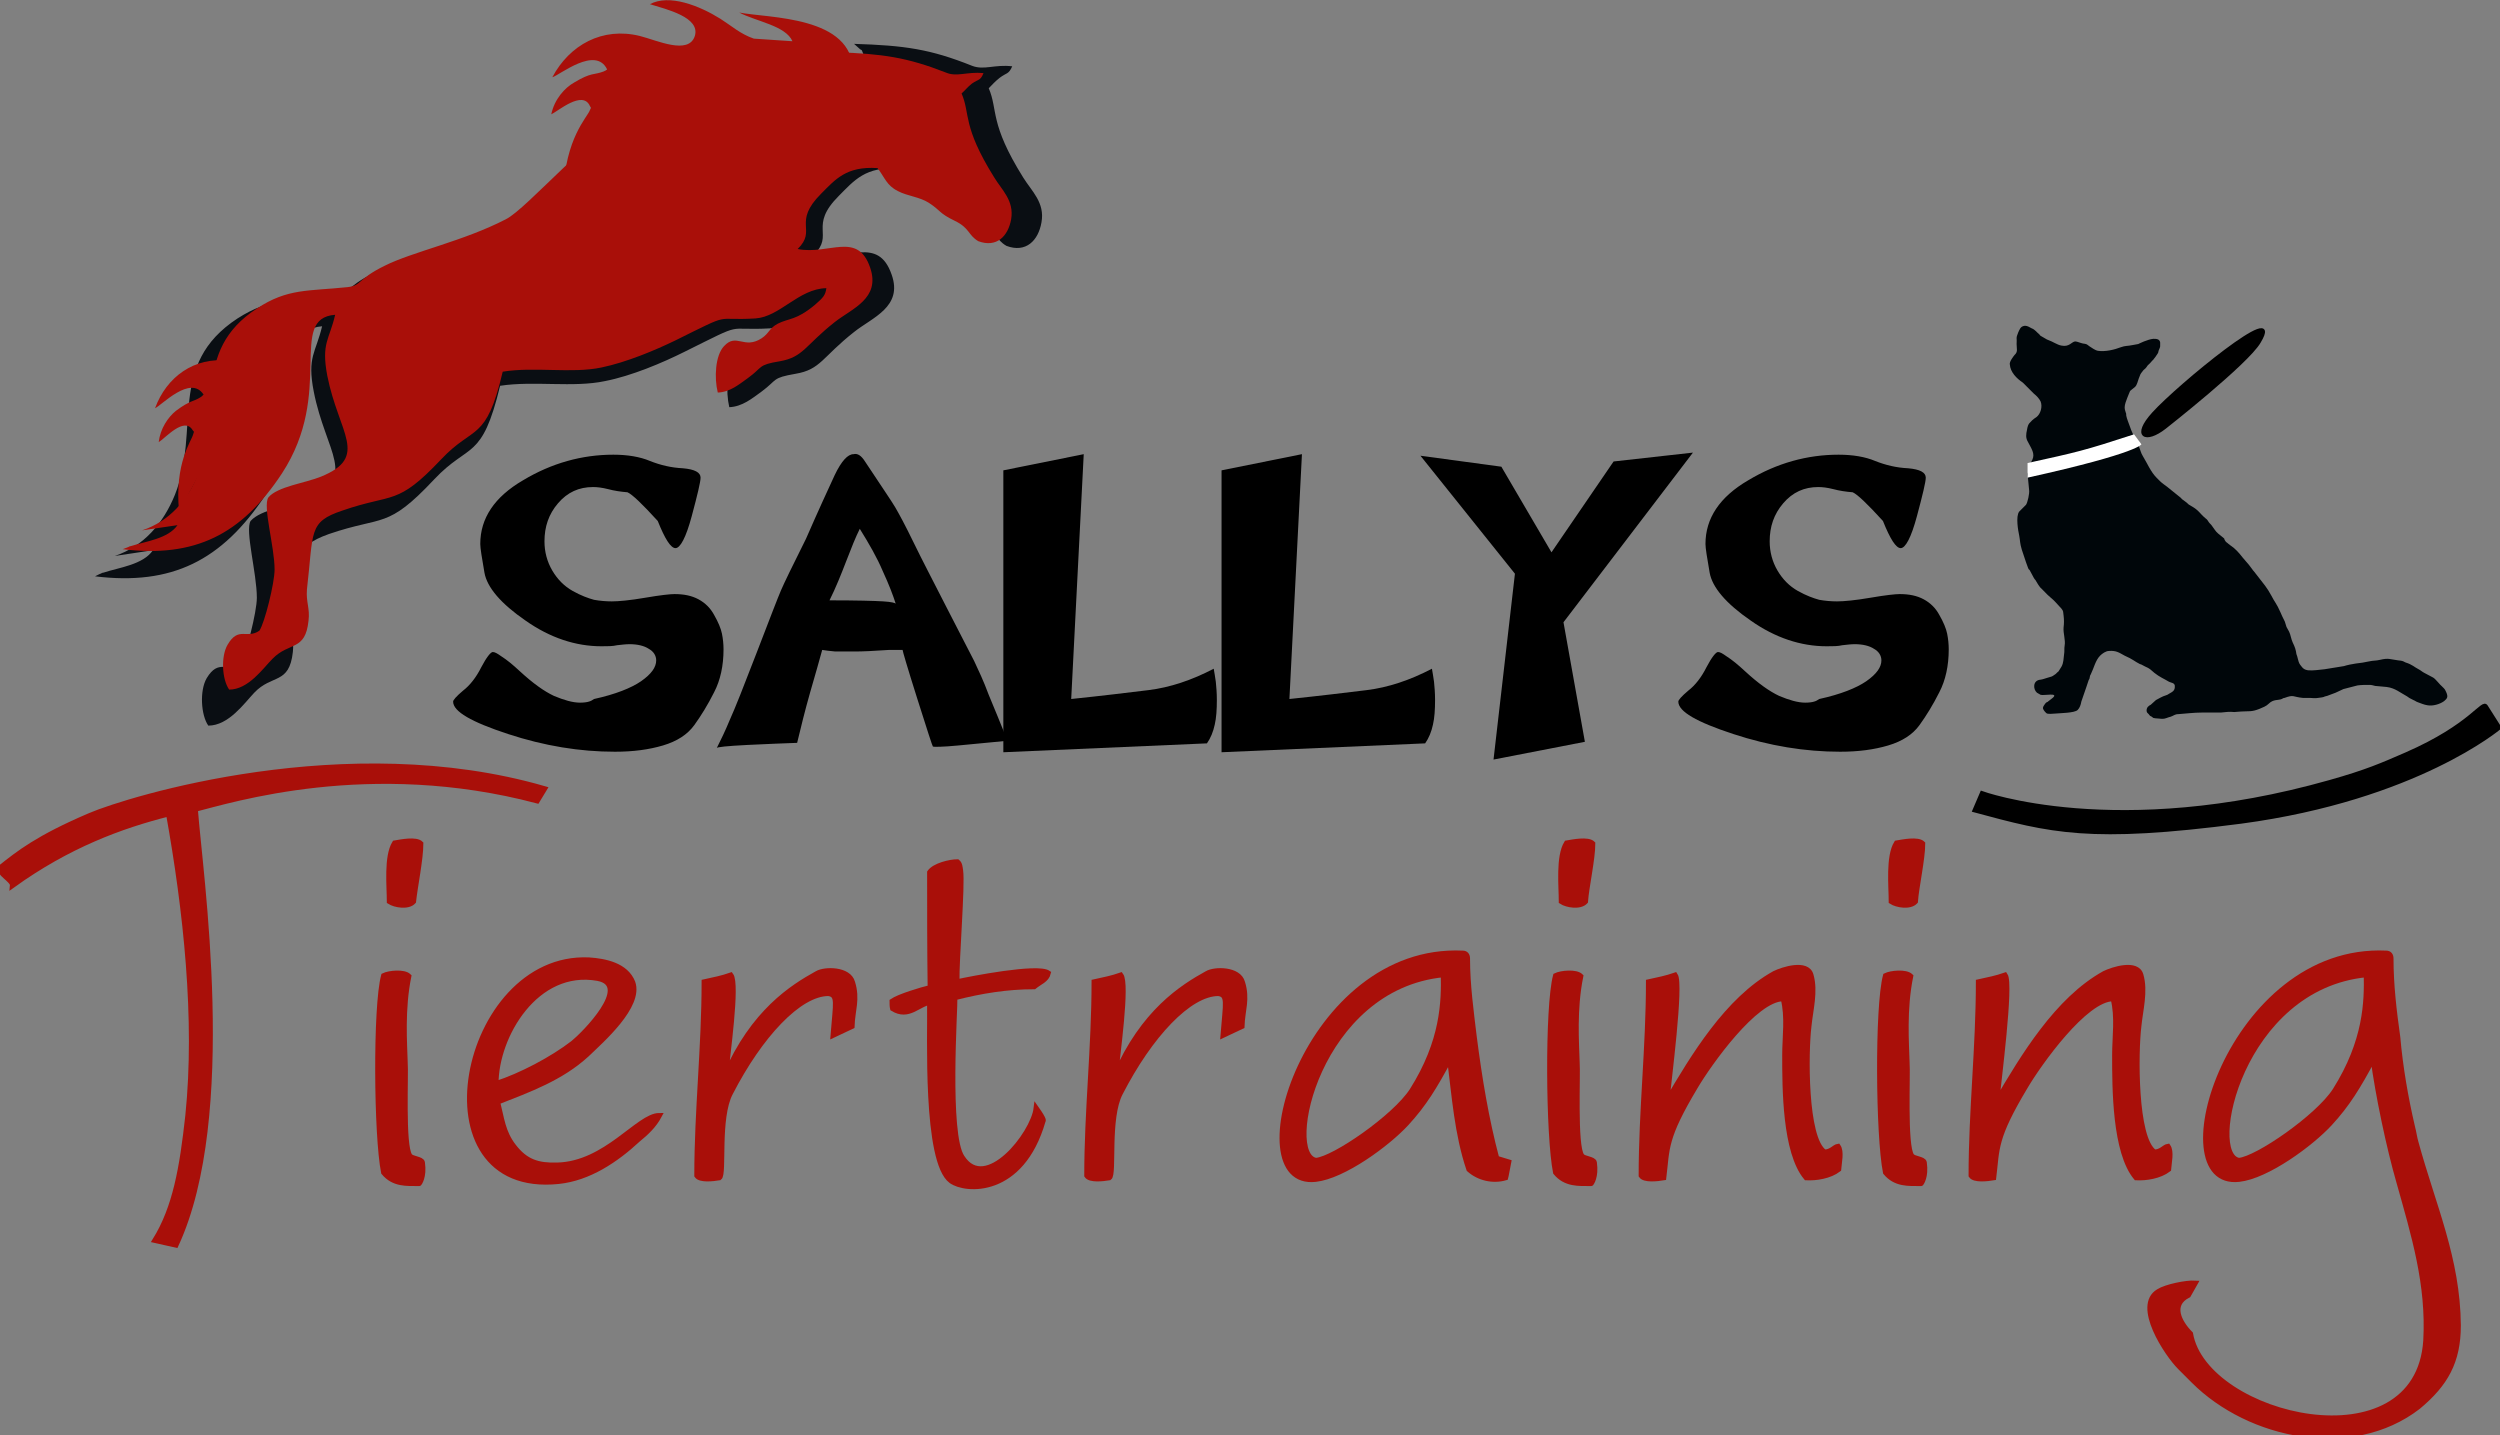 <?xml version="1.0" encoding="utf-8"?>
<!-- Generator: Adobe Illustrator 26.3.1, SVG Export Plug-In . SVG Version: 6.00 Build 0)  -->
<svg version="1.1" id="Ebene_1" xmlns="http://www.w3.org/2000/svg" xmlns:xlink="http://www.w3.org/1999/xlink" x="0px" y="0px"
	 viewBox="0 0 478.9 274.9" style="enable-background:new 0 0 478.9 274.9;" xml:space="preserve">
<rect x="0" y="0" width="478.9" height="274.9" fill="#808080" stroke="none"/>
<style type="text/css">
	.st0{fill:#FFFFFF;}
	.st1{fill:#A90F09;}
	.st2{fill:none;stroke:#A90F09;stroke-width:1;stroke-miterlimit:22.926;}
	.st3{fill-rule:evenodd;clip-rule:evenodd;}
	.st4{fill:none;stroke:#000000;stroke-width:0.567;stroke-miterlimit:22.926;}
	.st5{fill-rule:evenodd;clip-rule:evenodd;fill:#0A0E13;}
	.st6{fill-rule:evenodd;clip-rule:evenodd;fill:#A90F09;}
	.st7{fill-rule:evenodd;clip-rule:evenodd;fill:#00060A;}
	.st8{fill-rule:evenodd;clip-rule:evenodd;fill:#FFFFFF;}
</style>
<rect x="810" y="176.9" class="st0" width="825" height="463.5"/>
<path d="M99.6,128.6c2.5,2.3,4.6,3.8,6.5,4.7c1.9,0.8,3.6,1.3,5,1.3c0.8,0,1.4-0.1,1.7-0.2c0.4-0.1,0.7-0.3,1-0.5
	c4.1-0.9,7.1-2.1,9-3.4c2-1.4,2.9-2.7,2.9-4c0-0.9-0.5-1.7-1.4-2.2c-0.9-0.6-2.2-0.9-3.7-0.9c-0.7,0-1.5,0.1-2.4,0.2
	c-0.8,0.2-1.8,0.2-3,0.2c-4.9,0-9.8-1.6-14.5-4.9c-4.8-3.3-7.4-6.4-7.9-9.2c-0.5-2.9-0.8-4.7-0.8-5.5c0-4.9,2.7-9,8.2-12.2
	c5.5-3.3,11.3-4.9,17.3-4.9c2.7,0,5.1,0.4,7,1.2c2,0.8,4.1,1.3,6.3,1.4c2.3,0.2,3.4,0.8,3.4,1.8c0,0.8-0.6,3.3-1.7,7.4
	c-1.1,4.1-2.2,6.1-3.1,6.1c-0.9,0-2-1.7-3.4-5.2c-3-3.3-4.9-5.1-5.8-5.5c-1.3-0.1-2.6-0.3-3.7-0.6c-1.2-0.3-2.1-0.4-2.9-0.4
	c-2.7,0-4.9,1-6.7,3.1c-1.8,2.1-2.6,4.5-2.6,7.3c0,2,0.5,3.9,1.5,5.6c1,1.7,2.3,3,3.9,3.9c1.6,0.9,3,1.4,4.1,1.7
	c1.1,0.2,2.3,0.3,3.4,0.3c1.3,0,3.5-0.2,6.4-0.7c2.9-0.5,4.8-0.7,5.6-0.7c1.8,0,3.3,0.3,4.6,1c1.3,0.7,2.3,1.7,3,3
	c0.8,1.4,1.3,2.6,1.5,3.6c0.2,1,0.3,2,0.3,3c0,3.1-0.6,5.9-1.8,8.2c-1.2,2.4-2.5,4.5-3.8,6.3c-1.3,1.8-3.3,3.1-6,3.9
	c-2.7,0.8-5.7,1.2-9.2,1.2c-6.7,0-13.5-1.1-20.5-3.4c-7-2.3-10.5-4.3-10.5-6.2c0-0.3,0.6-1,1.9-2.1c1.3-1,2.5-2.5,3.5-4.5
	c1-1.9,1.8-2.9,2.2-2.9c0.4,0,0.9,0.3,1.6,0.8C97.1,126.4,98.2,127.3,99.6,128.6"/>
<path d="M171.6,115.7c-0.5-1.6-1.3-3.7-2.5-6.3c-1.1-2.6-2.6-5.2-4.4-8.1c-0.8,1.6-1.6,3.6-2.6,6.2c-1,2.6-2,5.1-3.2,7.5
	c5.2,0,8.7,0.1,10.3,0.2C170.8,115.3,171.6,115.5,171.6,115.7 M165.7,88.4c3.1,4.7,5.1,7.6,5.8,8.8c0.7,1.2,1.9,3.4,3.5,6.7
	c1.6,3.3,3.8,7.5,6.4,12.6c2.6,5.1,4.4,8.5,5.2,10.1c0.8,1.7,1.8,3.8,2.8,6.5c1.1,2.6,2.3,5.6,3.6,8.8c-3.1,0.3-6.3,0.6-9.4,0.9
	c-3.1,0.3-4.8,0.3-4.9,0.2c-0.1-0.1-1.1-3.2-3-9.2c-1.9-6-2.8-9.1-2.8-9.3c-0.9,0-1.7,0-2.6,0c-2.9,0.2-5.1,0.3-6.5,0.3
	c-1.3,0-2.6,0-3.8,0c-1.1-0.1-1.9-0.2-2.5-0.3c-0.5,1.9-1.3,4.6-2.3,8.1c-1,3.5-1.8,6.8-2.5,9.7c-2.5,0.1-5.6,0.2-9.5,0.4
	c-3.9,0.2-5.9,0.4-5.9,0.6c0.7-1.4,1.6-3.2,2.5-5.4c1-2.2,2.7-6.5,5.2-13c2.5-6.5,4-10.4,4.6-11.8c0.6-1.4,2.2-4.7,4.8-9.9
	c2.4-5.5,4.3-9.6,5.5-12.2c1.3-2.7,2.5-4,3.6-4C164.3,86.8,165,87.3,165.7,88.4z"/>
<path d="M192.2,144.1V90.1l15.4-3.1l-2.4,46.9c5.8-0.6,10.7-1.2,14.8-1.7c4.1-0.5,8.3-1.9,12.5-4.1c0.1,0.7,0.3,1.6,0.4,2.5
	c0.1,1,0.2,2.1,0.2,3.5c0,1.8-0.1,3.4-0.4,4.7c-0.3,1.4-0.8,2.6-1.5,3.6L192.2,144.1z"/>
<path d="M234,144.1V90.1l15.4-3.1l-2.4,46.9c5.8-0.6,10.7-1.2,14.8-1.7c4.1-0.5,8.3-1.9,12.5-4.1c0.1,0.7,0.3,1.6,0.4,2.5
	c0.1,1,0.2,2.1,0.2,3.5c0,1.8-0.1,3.4-0.4,4.7c-0.3,1.4-0.8,2.6-1.5,3.6L234,144.1z"/>
<polygon points="290.2,109.9 272.1,87.3 287.6,89.4 297.2,105.8 309.1,88.4 324.3,86.7 299.5,119.2 303.6,142.1 286.1,145.5 "/>
<path d="M334.3,128.6c2.5,2.3,4.6,3.8,6.5,4.7c1.9,0.8,3.6,1.3,5,1.3c0.8,0,1.4-0.1,1.7-0.2c0.4-0.1,0.7-0.3,1-0.5
	c4.1-0.9,7.1-2.1,9-3.4c2-1.4,2.9-2.7,2.9-4c0-0.9-0.5-1.7-1.4-2.2c-0.9-0.6-2.2-0.9-3.7-0.9c-0.7,0-1.5,0.1-2.4,0.2
	c-0.8,0.2-1.8,0.2-3,0.2c-4.9,0-9.8-1.6-14.5-4.9c-4.8-3.3-7.4-6.4-7.9-9.2c-0.5-2.9-0.8-4.7-0.8-5.5c0-4.9,2.7-9,8.2-12.2
	c5.5-3.3,11.3-4.9,17.3-4.9c2.7,0,5.1,0.4,7,1.2c2,0.8,4.1,1.3,6.3,1.4c2.3,0.2,3.4,0.8,3.4,1.8c0,0.8-0.6,3.3-1.7,7.4
	c-1.1,4.1-2.2,6.1-3.1,6.1c-0.9,0-2-1.7-3.4-5.2c-3-3.3-4.9-5.1-5.8-5.5c-1.3-0.1-2.6-0.3-3.7-0.6c-1.2-0.3-2.1-0.4-2.9-0.4
	c-2.7,0-4.9,1-6.7,3.1c-1.8,2.1-2.6,4.5-2.6,7.3c0,2,0.5,3.9,1.5,5.6c1,1.7,2.3,3,3.9,3.9c1.6,0.9,3,1.4,4.1,1.7
	c1.1,0.2,2.3,0.3,3.4,0.3c1.3,0,3.5-0.2,6.4-0.7c2.9-0.5,4.8-0.7,5.6-0.7c1.8,0,3.3,0.3,4.6,1c1.3,0.7,2.3,1.7,3,3
	c0.8,1.4,1.3,2.6,1.5,3.6c0.2,1,0.3,2,0.3,3c0,3.1-0.6,5.9-1.8,8.2c-1.2,2.4-2.5,4.5-3.8,6.3c-1.3,1.8-3.3,3.1-6,3.9
	c-2.7,0.8-5.7,1.2-9.2,1.2c-6.7,0-13.5-1.1-20.5-3.4c-7-2.3-10.5-4.3-10.5-6.2c0-0.3,0.6-1,1.9-2.1c1.3-1,2.5-2.5,3.5-4.5
	c1-1.9,1.8-2.9,2.2-2.9c0.4,0,0.9,0.3,1.6,0.8C331.8,126.4,332.9,127.3,334.3,128.6"/>
<path class="st1" d="M104.3,151.1c-37.9-11-79.7,2-87,5.1c-10.1,4.3-13.8,7.3-17.2,10c-0.6,1,2.4,2.4,2.3,3.4
	c10.7-7.7,20.8-11.4,29.9-13.7c3.3,18.4,5.6,39.3,3.7,57.8c-1.1,10-2.4,17.6-6.3,23.9l4,0.9c11.5-24.8,4.6-71.2,3.7-83.5
	c6.8-1.7,33.4-10.1,65.5-1.6L104.3,151.1z"/>
<path class="st1" d="M80.9,222.7c-0.1-0.7-2-0.7-2.4-1.3c-1.4-1.9-0.7-15.8-0.9-17.9c-0.1-3.7-0.6-10.1,0.7-16.5
	c-0.9-0.9-3.8-0.6-4.8-0.1c-1.6,6-1.4,30.7,0,37.7c1.9,2.3,4.4,2.1,6.8,2.1C80.3,226.7,81.3,225.5,80.9,222.7 M80.6,161.6
	c-0.9-0.9-3.8-0.3-5-0.1c-1.6,2.6-1,8.3-1,11.2c1.1,0.7,3.6,1.1,4.6,0C79.5,169.9,80.6,164.5,80.6,161.6z"/>
<path class="st1" d="M114.5,187.4c6.8,1.3-2.7,10.8-4.7,12.4c-4,3.1-10.1,6.3-14.8,7.8C95,198.4,102.7,185.3,114.5,187.4
	 M126.3,213.7c-4,0-10.2,9.3-19.6,9.5c-3.6,0.1-6-0.6-8.3-3.6c-2.1-2.7-2.3-5.4-3.1-8.5c6.1-2.4,12.2-4.6,17.1-9.1
	c2.8-2.7,10.4-9.3,8.8-13.8c-1.3-3.3-5.3-4.1-8.4-4.3c-24.3-1.1-33.6,45.3-5.8,42.4c5.8-0.6,11-4.1,15.2-8
	C123.8,217,125.3,215.6,126.3,213.7z"/>
<path class="st1" d="M163.3,188.2c-0.7-2.6-5.3-2.6-6.8-1.7c-4.7,2.6-12.2,7.3-17.5,19.5c0.3-3.6,2.3-17.5,1-19.2
	c-1.7,0.6-3.3,0.9-5.1,1.3c0,12.4-1.4,24.8-1.4,37.1c0.6,0.9,3.1,0.6,4.3,0.4c1-0.7-0.4-11.4,2.1-16.2c5.7-11.1,13.2-19.1,18.8-19.1
	c1.9,0.3,1.4,1.7,0.9,8l3.6-1.7C163.3,193.5,164.3,191.4,163.3,188.2"/>
<path class="st1" d="M200.8,186.4c-2-1.4-14.8,1.1-17.5,1.7c-0.1-4.1,1.1-18.6,0.7-21.3c-0.1-0.6-0.1-1.3-0.6-1.7
	c-1.4,0-4.4,0.7-5.3,2c0,7.5,0,14.5,0.1,22.1c-1.7,0.4-6,1.7-7.3,2.6c0,0.4,0,1,0.1,1.4c3.1,1.9,4.8-0.9,7.4-1.3l-0.3,0.1
	c0.1,6.3-0.9,30.5,4.1,34.2c2.7,2,13.5,2.8,17.6-11.5c0,0,0.4,0-1.3-2.4c-0.6,5-9.7,16.4-14.2,9.4c-3-4.4-1.3-28.8-1.4-30.6
	c5.1-1.3,10-2.1,15.2-2.1C199.2,188.1,200.5,187.7,200.8,186.4"/>
<path class="st1" d="M238,188.2c-0.7-2.6-5.3-2.6-6.8-1.7c-4.7,2.6-12.2,7.3-17.5,19.5c0.3-3.6,2.3-17.5,1-19.2
	c-1.7,0.6-3.3,0.9-5.1,1.3c0,12.4-1.4,24.8-1.4,37.1c0.6,0.9,3.1,0.6,4.3,0.4c1-0.7-0.4-11.4,2.1-16.2c5.7-11.1,13.2-19.1,18.8-19.1
	c1.9,0.3,1.4,1.7,0.9,8l3.6-1.7C238,193.5,239,191.4,238,188.2"/>
<path class="st1" d="M276.5,186.7c0.1,5.1,0,12.7-6,22.2c-3.3,5.1-14.9,13.1-18.4,13.4C245.6,221.3,252.4,189.1,276.5,186.7
	 M289,222.6l-2.3-0.7c-2-7.5-3.3-15.4-4.3-23.2c-0.6-5-1.3-10-1.3-15.1c0-0.6-0.3-1-0.9-1c-30-1.4-43.6,45-28.2,43.3
	c5.4-0.6,13.8-6.8,17.4-10.7c3.4-3.7,5.4-7,8.3-12.4c0.9,7.1,1.4,14.4,3.7,21.2c1.9,1.7,4.6,2.3,7,1.6l0.1-0.4L289,222.6z"/>
<path class="st1" d="M305.4,222.7c-0.1-0.7-2-0.7-2.4-1.3c-1.4-1.9-0.7-15.8-0.9-17.9c-0.1-3.7-0.6-10.1,0.7-16.5
	c-0.9-0.9-3.8-0.6-4.8-0.1c-1.6,6-1.4,30.7,0,37.7c1.9,2.3,4.4,2.1,6.8,2.1C304.8,226.7,305.8,225.5,305.4,222.7 M305.1,161.6
	c-0.9-0.9-3.8-0.3-5-0.1c-1.6,2.6-1,8.3-1,11.2c1.1,0.7,3.6,1.1,4.6,0C303.9,169.9,305.1,164.5,305.1,161.6z"/>
<path class="st1" d="M352.2,224c0.1-1.3,0.6-3.4-0.1-4.4c-0.7,0.1-1.3,1.1-2.6,1.1c-3.8-2.6-3.6-19.2-3-24.1
	c0.3-3.1,1.3-6.7,0.4-9.8c-0.7-2.6-5.4-1.1-7-0.3c-9,5-15.5,15.8-20.6,24.5c0.3-3.6,2.8-22.5,1.6-24.2c-1.7,0.6-3.3,0.9-5.1,1.3
	c0,12.4-1.4,24.8-1.4,37.1c0.6,0.9,3.1,0.6,4.3,0.4c0.7-5.7,0.1-7.5,6.1-17.5c2.6-4.4,11.4-16.8,16.8-16.8c0.9,3.4,0.3,7.4,0.3,10.8
	c0,6.4,0,18.6,4.1,23.5C347.9,225.7,350.5,225.3,352.2,224"/>
<path class="st1" d="M368.6,222.7c-0.1-0.7-2-0.7-2.4-1.3c-1.4-1.9-0.7-15.8-0.9-17.9c-0.1-3.7-0.6-10.1,0.7-16.5
	c-0.9-0.9-3.8-0.6-4.8-0.1c-1.6,6-1.4,30.7,0,37.7c1.9,2.3,4.4,2.1,6.8,2.1C368,226.7,369,225.5,368.6,222.7 M368.3,161.6
	c-0.9-0.9-3.8-0.3-5-0.1c-1.6,2.6-1,8.3-1,11.2c1.1,0.7,3.6,1.1,4.6,0C367.1,169.9,368.3,164.5,368.3,161.6z"/>
<path class="st1" d="M415.4,224c0.1-1.3,0.6-3.4-0.1-4.4c-0.7,0.1-1.3,1.1-2.6,1.1c-3.8-2.6-3.6-19.2-3-24.1
	c0.3-3.1,1.3-6.7,0.4-9.8c-0.7-2.6-5.4-1.1-7-0.3c-9,5-15.5,15.8-20.6,24.5c0.3-3.6,2.8-22.5,1.6-24.2c-1.7,0.6-3.3,0.9-5.1,1.3
	c0,12.4-1.4,24.8-1.4,37.1c0.6,0.9,3.1,0.6,4.3,0.4c0.7-5.7,0.1-7.5,6.1-17.5c2.6-4.4,11.4-16.8,16.8-16.8c0.9,3.4,0.3,7.4,0.3,10.8
	c0,6.4,0,18.6,4.1,23.5C411.1,225.7,413.7,225.3,415.4,224"/>
<path class="st1" d="M453.3,186.7c0.1,5.1,0,12.7-6,22.2c-3.3,5.1-14.9,13.1-18.4,13.4C422.4,221.3,429.2,189.1,453.3,186.7
	 M470.9,253.9c-0.1-12.8-4.8-22.9-8.1-35c-0.3-1-0.4-2-0.7-3.1c-1.3-5.6-2.3-11.4-2.8-17.1c-0.7-5-1.3-10-1.3-15.1
	c0-0.6-0.3-1-0.9-1c-29.9-1.4-43.6,45-28.2,43.3c5.4-0.6,13.8-6.8,17.4-10.7c3.4-3.7,5.4-7,8.3-12.4c0.9,6.8,3,16.9,5,23.8
	c2.8,10,5.7,19.4,5.1,30.2c-1.6,24.5-42.3,14.8-45.1-1.3c-2.1-2.1-4-5.6-0.4-7.4l1.3-2.3c-1.7-0.1-5.6,0.7-7,1.6
	c-4.6,2.7,1.6,12,4.1,14.5l2.6,2.6c10.7,10.7,30.3,14.8,43,5C468.5,265.1,470.9,260.8,470.9,253.9z"/>
<path class="st2" d="M104.3,151.1c-37.9-11-79.7,2-87,5.1c-10.1,4.3-13.8,7.3-17.2,10c-0.6,1,2.4,2.4,2.3,3.4
	c10.7-7.7,20.8-11.4,29.9-13.7c3.3,18.4,5.6,39.3,3.7,57.8c-1.1,10-2.4,17.6-6.3,23.9l4,0.9c11.5-24.8,4.6-71.2,3.7-83.5
	c6.8-1.7,33.4-10.1,65.5-1.6L104.3,151.1z"/>
<path class="st2" d="M80.9,222.7c-0.1-0.7-2-0.7-2.4-1.3c-1.4-1.9-0.7-15.8-0.9-17.9c-0.1-3.7-0.6-10.1,0.7-16.5
	c-0.9-0.9-3.8-0.6-4.8-0.1c-1.6,6-1.4,30.7,0,37.7c1.9,2.3,4.4,2.1,6.8,2.1C80.3,226.7,81.3,225.5,80.9,222.7z M80.6,161.6
	c-0.9-0.9-3.8-0.3-5-0.1c-1.6,2.6-1,8.3-1,11.2c1.1,0.7,3.6,1.1,4.6,0C79.5,169.9,80.6,164.5,80.6,161.6z"/>
<path class="st2" d="M114.5,187.4c6.8,1.3-2.7,10.8-4.7,12.4c-4,3.1-10.1,6.3-14.8,7.8C95,198.4,102.7,185.3,114.5,187.4z
	 M126.3,213.7c-4,0-10.2,9.3-19.6,9.5c-3.6,0.1-6-0.6-8.3-3.6c-2.1-2.7-2.3-5.4-3.1-8.5c6.1-2.4,12.2-4.6,17.1-9.1
	c2.8-2.7,10.4-9.3,8.8-13.8c-1.3-3.3-5.3-4.1-8.4-4.3c-24.3-1.1-33.6,45.3-5.8,42.4c5.8-0.6,11-4.1,15.2-8
	C123.8,217,125.3,215.6,126.3,213.7z"/>
<path class="st2" d="M163.3,188.2c-0.7-2.6-5.3-2.6-6.8-1.7c-4.7,2.6-12.2,7.3-17.5,19.5c0.3-3.6,2.3-17.5,1-19.2
	c-1.7,0.6-3.3,0.9-5.1,1.3c0,12.4-1.4,24.8-1.4,37.1c0.6,0.9,3.1,0.6,4.3,0.4c1-0.7-0.4-11.4,2.1-16.2c5.7-11.1,13.2-19.1,18.8-19.1
	c1.9,0.3,1.4,1.7,0.9,8l3.6-1.7C163.3,193.5,164.3,191.4,163.3,188.2z"/>
<path class="st2" d="M200.8,186.4c-2-1.4-14.8,1.1-17.5,1.7c-0.1-4.1,1.1-18.6,0.7-21.3c-0.1-0.6-0.1-1.3-0.6-1.7
	c-1.4,0-4.4,0.7-5.3,2c0,7.5,0,14.5,0.1,22.1c-1.7,0.4-6,1.7-7.3,2.6c0,0.4,0,1,0.1,1.4c3.1,1.9,4.8-0.9,7.4-1.3l-0.3,0.1
	c0.1,6.3-0.9,30.5,4.1,34.2c2.7,2,13.5,2.8,17.6-11.5c0,0,0.4,0-1.3-2.4c-0.6,5-9.7,16.4-14.2,9.4c-3-4.4-1.3-28.8-1.4-30.6
	c5.1-1.3,10-2.1,15.2-2.1C199.2,188.1,200.5,187.7,200.8,186.4z"/>
<path class="st2" d="M238,188.2c-0.7-2.6-5.3-2.6-6.8-1.7c-4.7,2.6-12.2,7.3-17.5,19.5c0.3-3.6,2.3-17.5,1-19.2
	c-1.7,0.6-3.3,0.9-5.1,1.3c0,12.4-1.4,24.8-1.4,37.1c0.6,0.9,3.1,0.6,4.3,0.4c1-0.7-0.4-11.4,2.1-16.2c5.7-11.1,13.2-19.1,18.8-19.1
	c1.9,0.3,1.4,1.7,0.9,8l3.6-1.7C238,193.5,239,191.4,238,188.2z"/>
<path class="st2" d="M276.5,186.7c0.1,5.1,0,12.7-6,22.2c-3.3,5.1-14.9,13.1-18.4,13.4C245.6,221.3,252.4,189.1,276.5,186.7z
	 M289,222.6l-2.3-0.7c-2-7.5-3.3-15.4-4.3-23.2c-0.6-5-1.3-10-1.3-15.1c0-0.6-0.3-1-0.9-1c-30-1.4-43.6,45-28.2,43.3
	c5.4-0.6,13.8-6.8,17.4-10.7c3.4-3.7,5.4-7,8.3-12.4c0.9,7.1,1.4,14.4,3.7,21.2c1.9,1.7,4.6,2.3,7,1.6l0.1-0.4L289,222.6z"/>
<path class="st2" d="M305.4,222.7c-0.1-0.7-2-0.7-2.4-1.3c-1.4-1.9-0.7-15.8-0.9-17.9c-0.1-3.7-0.6-10.1,0.7-16.5
	c-0.9-0.9-3.8-0.6-4.8-0.1c-1.6,6-1.4,30.7,0,37.7c1.9,2.3,4.4,2.1,6.8,2.1C304.8,226.7,305.8,225.5,305.4,222.7z M305.1,161.6
	c-0.9-0.9-3.8-0.3-5-0.1c-1.6,2.6-1,8.3-1,11.2c1.1,0.7,3.6,1.1,4.6,0C303.9,169.9,305.1,164.5,305.1,161.6z"/>
<path class="st2" d="M352.2,224c0.1-1.3,0.6-3.4-0.1-4.4c-0.7,0.1-1.3,1.1-2.6,1.1c-3.8-2.6-3.6-19.2-3-24.1
	c0.3-3.1,1.3-6.7,0.4-9.8c-0.7-2.6-5.4-1.1-7-0.3c-9,5-15.5,15.8-20.6,24.5c0.3-3.6,2.8-22.5,1.6-24.2c-1.7,0.6-3.3,0.9-5.1,1.3
	c0,12.4-1.4,24.8-1.4,37.1c0.6,0.9,3.1,0.6,4.3,0.4c0.7-5.7,0.1-7.5,6.1-17.5c2.6-4.4,11.4-16.8,16.8-16.8c0.9,3.4,0.3,7.4,0.3,10.8
	c0,6.4,0,18.6,4.1,23.5C347.9,225.7,350.5,225.3,352.2,224z"/>
<path class="st2" d="M368.6,222.7c-0.1-0.7-2-0.7-2.4-1.3c-1.4-1.9-0.7-15.8-0.9-17.9c-0.1-3.7-0.6-10.1,0.7-16.5
	c-0.9-0.9-3.8-0.6-4.8-0.1c-1.6,6-1.4,30.7,0,37.7c1.9,2.3,4.4,2.1,6.8,2.1C368,226.7,369,225.5,368.6,222.7z M368.3,161.6
	c-0.9-0.9-3.8-0.3-5-0.1c-1.6,2.6-1,8.3-1,11.2c1.1,0.7,3.6,1.1,4.6,0C367.1,169.9,368.3,164.5,368.3,161.6z"/>
<path class="st2" d="M415.4,224c0.1-1.3,0.6-3.4-0.1-4.4c-0.7,0.1-1.3,1.1-2.6,1.1c-3.8-2.6-3.6-19.2-3-24.1
	c0.3-3.1,1.3-6.7,0.4-9.8c-0.7-2.6-5.4-1.1-7-0.3c-9,5-15.5,15.8-20.6,24.5c0.3-3.6,2.8-22.5,1.6-24.2c-1.7,0.6-3.3,0.9-5.1,1.3
	c0,12.4-1.4,24.8-1.4,37.1c0.6,0.9,3.1,0.6,4.3,0.4c0.7-5.7,0.1-7.5,6.1-17.5c2.6-4.4,11.4-16.8,16.8-16.8c0.9,3.4,0.3,7.4,0.3,10.8
	c0,6.4,0,18.6,4.1,23.5C411.1,225.7,413.7,225.3,415.4,224z"/>
<path class="st2" d="M453.3,186.7c0.1,5.1,0,12.7-6,22.2c-3.3,5.1-14.9,13.1-18.4,13.4C422.4,221.3,429.2,189.1,453.3,186.7z
	 M470.9,253.9c-0.1-12.8-4.8-22.9-8.1-35c-0.3-1-0.4-2-0.7-3.1c-1.3-5.6-2.3-11.4-2.8-17.1c-0.7-5-1.3-10-1.3-15.1
	c0-0.6-0.3-1-0.9-1c-29.9-1.4-43.6,45-28.2,43.3c5.4-0.6,13.8-6.8,17.4-10.7c3.4-3.7,5.4-7,8.3-12.4c0.9,6.8,3,16.9,5,23.8
	c2.8,10,5.7,19.4,5.1,30.2c-1.6,24.5-42.3,14.8-45.1-1.3c-2.1-2.1-4-5.6-0.4-7.4l1.3-2.3c-1.7-0.1-5.6,0.7-7,1.6
	c-4.6,2.7,1.6,12,4.1,14.5l2.6,2.6c10.7,10.7,30.3,14.8,43,5C468.5,265.1,470.9,260.8,470.9,253.9z"/>
<path class="st3" d="M478.9,139.4c0,0-16,13.6-49.6,18.1c-29.1,3.8-36.4,1.8-51.2-2.2l1.5-3.5c0,0,25.8,9.5,66.7-2.1
	c7.1-2,10-3.3,14.6-5.3c12.6-5.5,14.6-10.4,15.4-9.1L478.9,139.4z"/>
<path class="st4" d="M478.9,139.4c0,0-16,13.6-49.6,18.1c-29.1,3.8-36.4,1.8-51.2-2.2l1.5-3.5c0,0,25.8,9.5,66.7-2.1
	c7.1-2,10-3.3,14.6-5.3c12.6-5.5,14.6-10.4,15.4-9.1L478.9,139.4z"/>
<path class="st5" d="M165.4,10.4c-5.9-0.1-11.8-1-17.7-0.4l3,1.2c-5.3,1.4-11.2-0.1-16.3,1.5l4.1,2c-0.7,0.2-1.5,0.3-2.2,0.3
	c-1.5,0.1-3,0.2-4.5,0.4c-2.3,0.2-6.1,0.2-8.2,1.3L131,18c-4.4,2.5-11.9-0.1-15.9,2.2l6.8,2.4c-1.8,1.7-4.9,2.6-6.8,4.6
	c-6.5,7-4.9,8.5-18.7,15.6c-8.6,4.4-19,6.6-24.8,9.5c-5.6,2.8-4.7,4.1-7.6,4.4C56,57.6,51.9,56.9,45.5,61c-13.6,8.9-7,21.3-12,33.8
	c-2.2,5.4-5.9,9.8-11.5,11.7l7.3-1.1c-1.9,2.8-6.5,3.3-9.5,4.3c-1.6,0.5,1.3-0.5-0.8,0.3l-0.8,0.4c14.7,1.8,24.3-3,32.6-15.5
	c10.9-16.6,1.1-31.6,10.9-32.4c-1.2,5.1-2.9,5.8-1.6,12.5c2.3,11.8,8.7,16.6-1.3,20.6c-3.1,1.2-8.9,2-10.8,4.2
	c-1.1,1.8,1.2,10,1.2,14.7c0,2.8-2.1,10.9-3.1,12.5c-2.6,1.9-4.2-0.9-6.5,2.9c-1.4,2.4-1.1,7.1,0.3,9.1c3.9,0,6.9-4.3,8.8-6.3
	c3.4-3.6,6.7-1.5,7.4-7.8c0.3-2.5-0.6-3.8-0.3-6.4c1.4-11.8,0.3-13.7,7.2-16.2c10.5-3.6,11.1-0.8,20.2-10.5
	c6.7-7.1,9.1-3.4,12.6-17.9c6.5-1,14,0.4,20.1-0.9c5.1-1,11-3.5,15.2-5.6c12.1-6,7.4-4,16.4-4.5c5.1-0.3,8.8-6,14.5-6.2
	c-0.2,1.5-0.6,1.9-2.4,3.4c-3.8,3.2-5.2,2.6-7.6,3.9c-1.8,1-1.8,1.9-3.3,2.9c-3.6,2.4-5.1-1.1-7.7,1.6c-1.8,1.9-2,6.5-1.3,9.5
	c2.5-0.1,4.4-1.7,6.2-3c3.1-2.3,1.9-2.6,6.5-3.4c4.8-0.8,5.1-3.2,11.2-8c3.5-2.8,9.4-4.8,7.2-11c-2.6-7.5-8.4-2.6-14.9-3.8
	c4-3.9-1.1-5.4,4.8-11.3c2.9-2.9,5.1-5.7,11.5-5.2c1.5,2,1.8,3.5,4.2,4.7c2.1,1,4.5,1.2,6.4,2.4c2.5,1.6,1.9,2,5.2,3.6
	c3.1,1.5,2.7,2.9,4.8,4.1c3.7,1.4,6.1-1,6.7-4.5c0.7-3.8-1.9-6-3.5-8.6c-6.5-10.4-4.8-12.9-6.6-17.1c0.7-0.7,1.2-1.3,2.1-2
	c1.3-1,1.7-0.6,2.4-2.2c-3.4-0.4-5.4,0.8-7.7-0.1c-8-3.2-12.9-3.9-22.6-4.2l0.9,0.8C165.2,9.9,164.9,9.1,165.4,10.4"/>
<path class="st6" d="M161.5,11.7c-14.7-0.2-22.8-0.2-37.5,7.7c-10.6,5.7-22.9,20.5-27.1,22.6c-8.1,4.2-17.8,6.2-23.2,8.9
	c-5.3,2.6-4.4,3.8-7.1,4.1c-7.6,0.8-11.5,0.2-17.4,4.1c-12.7,8.3-6.6,20-11.2,31.6c-2,5.1-5.6,9.2-10.8,10.9l6.8-1
	c-1.8,2.6-6.1,3.1-8.9,4c-1.5,0.5,1.2-0.5-0.8,0.3l-0.8,0.3c13.8,1.7,22.8-2.8,30.5-14.5c10.2-15.6,1-29.7,10.2-30.4
	c-1.1,4.8-2.7,5.4-1.5,11.7c2.2,11.1,8.1,15.5-1.2,19.3c-2.9,1.2-8.4,1.9-10.1,4c-1.1,1.7,1.2,9.4,1.2,13.8c0,2.6-1.9,10.2-2.9,11.7
	c-2.4,1.7-4-0.9-6.1,2.7c-1.3,2.2-1.1,6.6,0.3,8.6c3.7,0,6.5-4.1,8.3-5.9c3.2-3.3,6.3-1.4,6.9-7.3c0.3-2.4-0.5-3.5-0.3-6
	c1.3-11.1,0.2-12.9,6.8-15.1c9.8-3.4,10.4-0.8,18.9-9.8c6.3-6.7,8.6-3.2,11.8-16.8c6.1-1,13.2,0.4,18.9-0.8c4.8-1,10.3-3.3,14.2-5.2
	c11.3-5.6,7-3.7,15.3-4.2c4.7-0.3,8.3-5.7,13.6-5.8c-0.2,1.4-0.6,1.8-2.2,3.2c-3.6,3-4.9,2.5-7.1,3.6c-1.7,0.9-1.6,1.8-3.1,2.8
	c-3.4,2.2-4.8-1.1-7.2,1.5c-1.7,1.8-1.9,6.1-1.2,8.9c2.4-0.1,4.1-1.6,5.8-2.8c2.9-2.1,1.8-2.5,6.1-3.2c4.5-0.8,4.8-3,10.5-7.5
	c3.3-2.6,8.8-4.5,6.8-10.4c-2.4-7.1-7.9-2.4-13.9-3.6c3.8-3.7-1.1-5,4.5-10.6c2.7-2.7,4.8-5.3,10.8-4.9c1.4,1.8,1.7,3.3,3.9,4.4
	c1.9,1,4.2,1.1,6,2.3c2.3,1.5,1.8,1.9,4.9,3.4c2.9,1.4,2.5,2.7,4.5,3.9c3.5,1.3,5.7-0.9,6.3-4.2c0.6-3.6-1.8-5.6-3.3-8.1
	c-6.1-9.8-4.5-12.1-6.2-16c0.7-0.6,1.1-1.2,2-1.9c1.3-0.9,1.6-0.5,2.2-2c-3.2-0.3-5.1,0.8-7.2-0.1c-7.4-2.9-12.1-3.6-21-3.9
	c-0.1,0-0.5,0.1-0.1,0.4C160.7,11,161,10.8,161.5,11.7"/>
<path class="st6" d="M110,15.8c-1.8,1-3.8,3.2-4.4,6.1c1.3-0.6,6-4.7,7.4-1.6c0.3,0.7,0.3,0,0,0.8c-0.5,1.4-4.7,5.3-5.1,15.8
	c7.8-16.1,22.7-20.2,38.8-22.6c7.2,0.3,11.1-0.4,16.7-0.6c0-10.7-16.2-10.2-21.8-11.3c3.2,1.7,8.9,2.5,10.2,5.5l-7.4-0.5
	c-2.6-0.9-4.2-2.4-6.4-3.8c-4-2.5-9.8-4.8-13.5-2.8c3.2,1,9.7,2.5,8.6,6.1c-1.2,3.7-7.3,0.8-10.5,0c-7.2-1.8-13.5,1.7-16.8,7.9
	c1.4-0.4,8.3-6.1,10.5-1.5c-0.4,0.3-0.1,0.1-0.7,0.4C113.8,14.4,113.3,13.8,110,15.8"/>
<path class="st6" d="M33.7,78.7c-1.5,1.2-3,3.4-3.3,6c1.2-0.7,4.9-5,6.5-2.3c0.4,0.6,0.3,0,0.1,0.8c-0.3,1.3-3.6,5.4-2.7,14.8
	c30.8-57.4,19.8-27.7,9.6-28.9c-6.7-0.8-12,3.1-14.2,9.1c1.2-0.5,6.8-6.5,9.3-2.6c-0.4,0.3,0,0.1-0.6,0.5C37,77,36.5,76.6,33.7,78.7
	"/>
<path class="st7" d="M385,69.8c0.1,1.5,1.3,2.7,2.5,3.5l2.1,2.1c0.5,0.4,1,0.9,1.3,1.5c0.4,1,0,2.4-0.8,3c-0.3,0.2-0.6,0.4-0.8,0.6
	c-0.4,0.5-0.8,0.5-1,1.8c-0.2,0.9-0.3,1.6,0.2,2.4c0.6,1.2,1.4,2.2,0.8,3.4c-0.1,0.1-0.1,0.3-0.2,0.4c-0.1,0.3-0.2,0.5-0.3,0.7
	l-0.2,0.8c-0.2,1.2-0.3,0.2-0.1,1.8c0.1,0.7,0.1,1.4,0.2,2.1c0.1,0.6-0.3,2.4-0.6,2.8l-0.8,0.8c-0.2,0.2-0.3,0.3-0.5,0.5
	c-0.7,0.9-0.2,3.7,0,4.6c0.2,1,0.1,1.4,0.5,2.7c0.3,0.8,0.5,1.6,0.8,2.4l0.4,1.1c0.1,0.3,0.1,0.2,0.3,0.4c0,0.1,0.1,0.1,0.1,0.2
	l0.7,1.3c0.1,0.2,0.2,0.3,0.3,0.4c0.4,0.6,0.3,0.6,0.9,1.4l0.7,0.7c1.1,1.2,1.7,1.5,2.3,2.2l1.1,1.2c0.4,0.5,0.3,0.6,0.4,1.3
	c0.1,0.8,0.1,1.5,0,2.3c-0.1,1.1,0.4,2.4,0.2,3.5c-0.1,0.5,0,1.1-0.1,1.6c-0.1,0.8-0.1,1.7-0.5,2.4l-0.5,0.8
	c-0.1,0.2-0.1,0.1-0.3,0.3c-0.1,0.1-0.2,0.2-0.3,0.3c-0.2,0.1-0.5,0.4-0.8,0.5c-0.3,0.1-0.6,0.2-1,0.3c-0.4,0.1-0.5,0.2-1.1,0.3
	c-1.5,0.1-1.5,1.8-0.7,2.5l0.7,0.4c0.6,0.2,3.6-0.5,2.3,0.6l-0.9,0.7c-0.1,0.1-0.1,0.1-0.2,0.1c-0.3,0.2-0.4,0.4-0.6,0.7
	c-0.3,0.5-0.1,0.7,0.2,1.1c0.4,0.5,0.5,0.5,1.9,0.4c1-0.1,3.8-0.1,4.4-0.7c0.4-0.4,0.6-1,0.7-1.6l1-2.9c0.1-0.2,0.1-0.4,0.2-0.6
	l0.2-0.6c0.1-0.2,0.2-0.3,0.2-0.5c0.1-0.3,0-0.3,0.2-0.6c0.6-1.2,0.9-2.7,1.8-3.6c0.4-0.4,1.1-0.9,1.7-0.9c1.4-0.1,1.9,0.3,3,0.9
	c1.6,0.7,1.9,1.1,2.9,1.6c0.1,0,0.2,0.1,0.3,0.1c1.2,0.7,1.2,0.4,2.5,1.6c1,0.8,1.8,1.1,2.8,1.7c0.4,0.2,1,0.2,1.1,0.7
	c0.1,1-0.4,1.2-1.1,1.6c-0.3,0.2-0.3,0.2-0.6,0.3c-0.7,0.2-1.3,0.6-1.9,0.9L412,135c-0.4,0.2-0.8,0.5-0.8,1.1c0,0.4,0.2,0.5,0.4,0.7
	c0.3,0.4,0.2,0.3,0.6,0.5c0.4,0.3,0.1,0.2,0.7,0.3c0.5,0,0.8,0.1,1.4,0.1c0.5,0,1-0.3,1.5-0.4c0.6-0.2,0.8-0.5,1.5-0.5
	c1.4-0.1,3-0.3,4.4-0.3l3.7,0c0.9-0.1,1.7-0.2,2.6-0.1c0.4,0,0.9-0.1,1.3-0.1c1.5-0.1,2,0.1,3.5-0.5c0.7-0.3,1.3-0.5,1.8-1
	c0.9-0.9,1.8-0.6,2.5-0.9c0.2-0.1,0.3-0.2,0.5-0.2c1.9-0.7,1.5-0.2,3.6,0c0.4,0,0.9,0,1.4,0c0.5,0,0.8,0.1,1.4,0
	c1.7-0.2,0.8-0.2,1.8-0.4c0.3-0.1,0.5-0.2,0.8-0.3c0.3-0.1,0.5-0.2,0.8-0.3l1.5-0.7l2.7-0.7c0.7-0.1,1.5-0.1,2.3-0.1
	c0.4,0,0.7,0.1,1.1,0.2c0.8,0.1,1.5,0.1,2.2,0.2c1.6,0.2,2.6,1.1,3.9,1.8c0.6,0.4,0.2,0.2,1.2,0.7c0.3,0.1,0.5,0.3,0.8,0.4
	c0.6,0.2,1.2,0.5,1.9,0.6c1,0.2,2.4-0.2,3.2-0.8c0.6-0.5,0.8-0.8,0.4-1.7c-0.2-0.4-0.2-0.5-0.5-0.8c-0.1-0.1-0.2-0.2-0.3-0.3
	c-0.4-0.3-1.2-1.4-1.7-1.7l-1.7-0.9c-0.4-0.2-0.7-0.5-1.1-0.7c-0.8-0.4-1.2-0.9-2.5-1.3c-0.2-0.1-0.2-0.1-0.4-0.2
	c-0.2-0.1-0.7-0.2-1-0.2c-1.6-0.2-1.8-0.5-3.5-0.1c-0.8,0.2-1.2,0.1-2.1,0.3c-0.9,0.2-1.6,0.3-2.5,0.4c-0.7,0.1-1.7,0.3-2.3,0.5
	l-3.7,0.6c-1.1,0.1-2.2,0.3-3.2,0.2c-0.6-0.1-0.9-0.3-1.2-0.7c-0.4-0.5-0.5-0.6-0.7-1.4c-0.1-0.5-0.2-0.7-0.3-1
	c-0.1-0.8-0.3-1.4-0.7-2.2c-0.3-0.6-0.4-1.5-0.7-2.1c-0.2-0.4-0.3-0.5-0.5-0.9c-0.4-1.3-0.2-0.8-0.8-2l-0.4-0.9
	c-0.7-1.6-1.1-1.9-1.7-3.1c-0.5-0.9-0.7-1.2-1.2-1.9l-2.1-2.7c-0.3-0.3-0.5-0.7-1-1.3c-0.2-0.2-0.4-0.5-0.6-0.7l-0.6-0.7
	c-0.7-0.9-1.4-1.7-2.3-2.3c-0.2-0.1-0.2-0.2-0.4-0.3c-0.3-0.3-0.5-0.3-0.7-0.7c-0.2-0.3,0-0.2-0.2-0.4l-1.1-0.9
	c-0.5-0.4-0.8-1-1.2-1.5c-0.2-0.3-0.4-0.4-0.6-0.7c-0.2-0.3-0.3-0.5-0.6-0.7c-1.2-1-1.2-1.5-2.8-2.4c-0.4-0.2-0.5-0.3-0.8-0.6
	l-0.8-0.6c-0.2-0.1-0.2-0.2-0.3-0.3l-2.6-2.1c-0.5-0.4-1-0.7-1.4-1.1l-0.7-0.7c-1.1-1.1-1.8-2.8-2.6-4.1c-0.4-0.6-0.5-1.3-0.8-1.9
	c-0.2-0.3-0.2-0.6-0.4-1c-0.5-0.8-1-1.9-1.3-2.8c-0.2-0.6-0.6-1.5-0.7-2.1c0-0.2,0-0.4-0.1-0.6c-0.1-0.4-0.2-0.5-0.2-1
	c0-0.5,0.3-1.3,0.5-1.8c0.8-1.8,0.1-0.9,1.5-2.1c0.4-0.4,0.5-1.1,0.7-1.6l0.2-0.5c0.1-0.4,0.4-0.7,0.7-1.1c0.3-0.3,0.3-0.2,0.6-0.6
	c0.2-0.4,0.5-0.5,0.9-1c0.2-0.2,0.1-0.2,0.3-0.3c0.2-0.2,0.9-1.2,1-1.4c0.1-0.5,0.1-0.4,0.3-0.9c0.1-0.3,0.1-0.2,0.1-0.5
	c0-0.2,0-0.3,0-0.6c-0.1-0.7-0.8-0.7-1.3-0.7c-1.1,0.1-2.7,0.9-2.9,1l-1.1,0.2c-0.9,0.2-1.4,0.1-2.2,0.4c-1.3,0.5-3,0.9-4.4,0.7
	c-0.6-0.1-1.2-0.6-1.7-0.9c-0.5-0.4-0.5-0.4-1.2-0.5c-0.5-0.1-1.1-0.4-1.5-0.4c-0.7,0.1-1.1,1.1-2.6,0.8c-0.6-0.1-0.8-0.3-1.3-0.5
	c-0.2-0.1-0.4-0.2-0.6-0.3c-0.8-0.3-1-0.4-1.8-0.9c-0.2-0.1-0.4-0.2-0.5-0.4c-0.5-0.4-0.9-1-1.5-1.2c-0.4-0.2-0.8-0.5-1.3-0.5
	c-0.9,0.1-1,0.7-1.3,1.3c-0.5,1.2-0.2,1-0.3,2.2c0,0.9,0.3,1.5-0.4,2.1C385.6,68.4,384.9,69.3,385,69.8"/>
<path class="st8" d="M388.4,91.5l0-2.8c9.5-2.1,10.6-2.3,20.4-5.5l1.4,1.9C410.3,85,410.1,86.7,388.4,91.5"/>
<path class="st3" d="M412.5,79.2c-4,4.4-1.5,5.6,2.2,2.7c0,0,15.8-12.4,18.1-16.4C437.9,57,417.3,73.9,412.5,79.2z"/>
<path class="st4" d="M412.5,79.2c-4,4.4-1.5,5.6,2.2,2.7c0,0,15.8-12.4,18.1-16.4C437.9,57,417.3,73.9,412.5,79.2z"/>
</svg>
